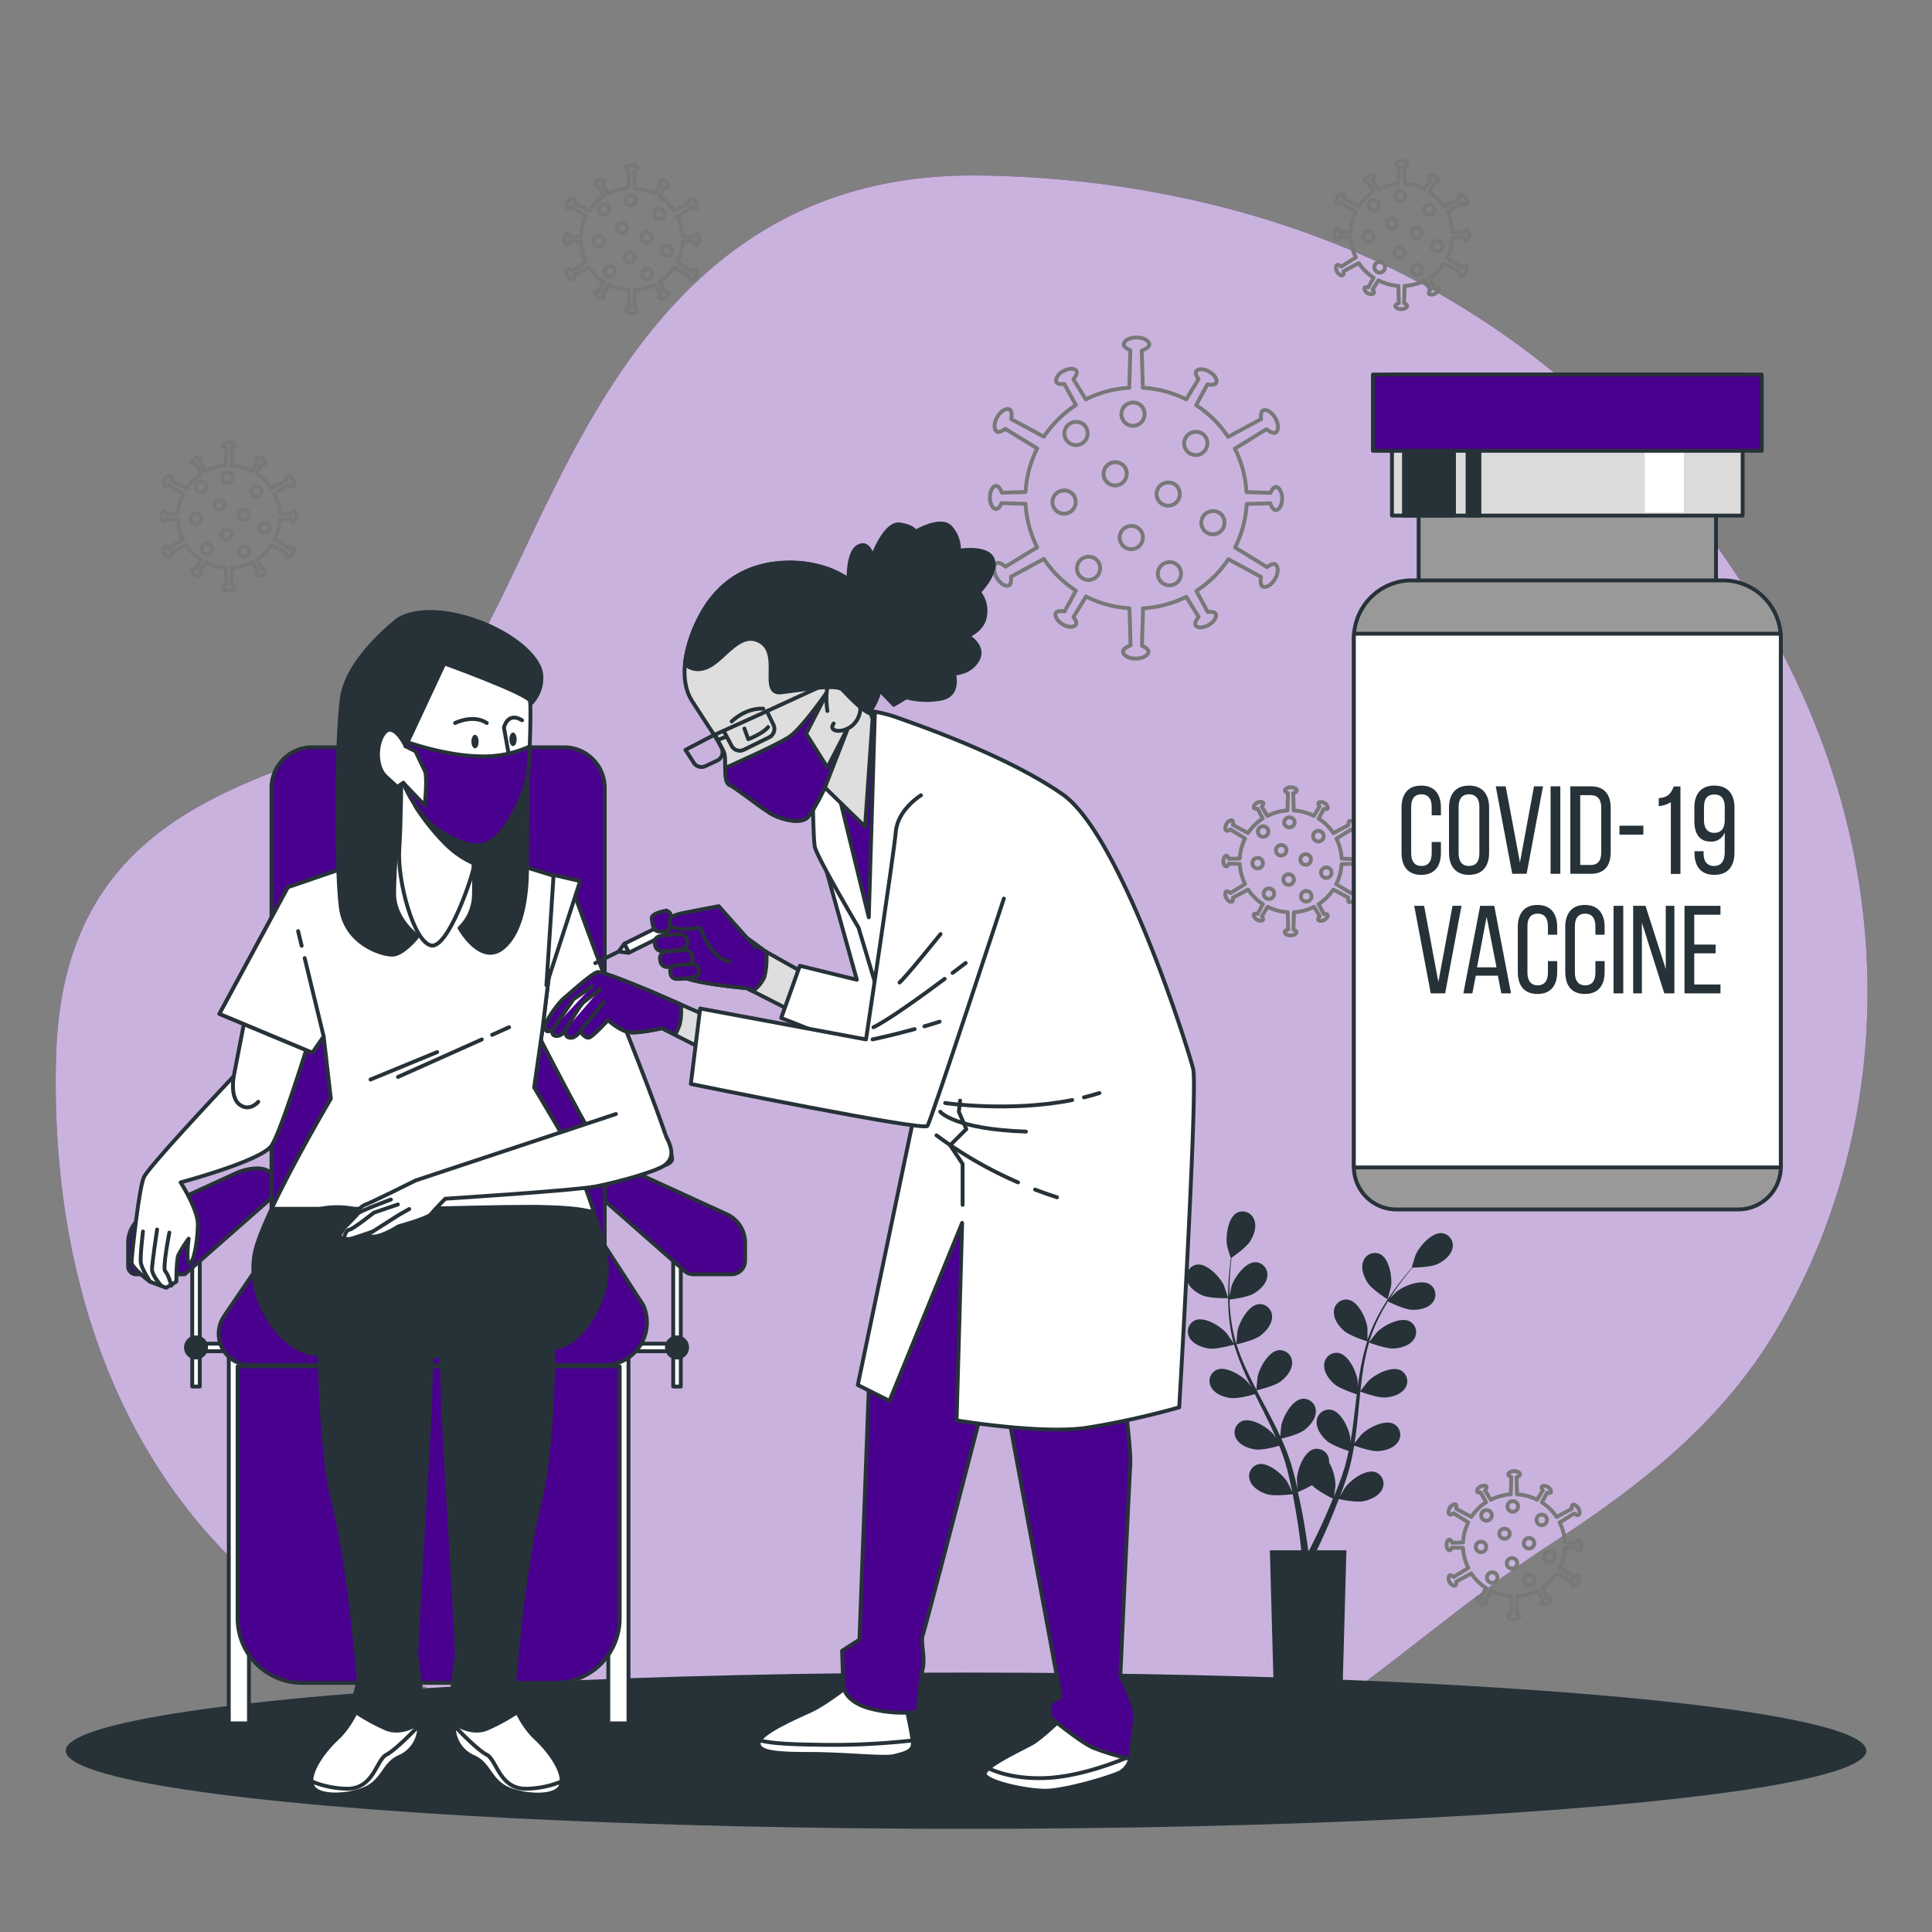 <svg xmlns="http://www.w3.org/2000/svg" viewBox="0 0 500 500"><rect x="0" y="0" width="500" height="500" fill="#808080" stroke="none"/><g id="freepik--background-simple--inject-5"><path d="M417.46,110.17a217.72,217.72,0,0,0-59.33-41.64c-32.72-15.3-68.75-22.67-104.79-23.11C148,44.14,140,167.86,107.63,185.07s-91.07,19.22-93.1,88c-1.27,43.28,8.83,87.78,37.24,121.51,26,30.88,64.25,46.53,101.91,58.1,42.3,13,87.15,25.72,131.64,17,45.65-9,77.72-45.14,115.22-69.57,23.6-15.38,44.79-31.58,59.37-56.26,1.74-2.95,3.37-6,4.92-9,19.52-38.35,23.34-82.59,12.58-124.09C467.76,173.5,446,138,417.46,110.17Z" style="fill:#4a008f"/><path d="M417.46,110.17a217.72,217.72,0,0,0-59.33-41.64c-32.72-15.3-68.75-22.67-104.79-23.11C148,44.14,140,167.86,107.63,185.07s-91.07,19.22-93.1,88c-1.27,43.28,8.83,87.78,37.24,121.51,26,30.88,64.25,46.53,101.91,58.1,42.3,13,87.15,25.72,131.64,17,45.65-9,77.72-45.14,115.22-69.57,23.6-15.38,44.79-31.58,59.37-56.26,1.74-2.95,3.37-6,4.92-9,19.52-38.35,23.34-82.59,12.58-124.09C467.76,173.5,446,138,417.46,110.17Z" style="fill:#fff;opacity:.7"/></g><g id="freepik--Floor--inject-5"><ellipse cx="250" cy="453.08" rx="233" ry="20.22" style="fill:#263238"/></g><g id="freepik--Plant--inject-5"><path d="M311.17,335.23c1.94.85,6.68.74,6.68.74s-1-3.1-1.1-3.29c-1-2.17-4.33-5.77-7-5.4a3.19,3.19,0,0,0-2.56,4C307.62,333.13,309.52,334.51,311.17,335.23Z" style="fill:#263238"/><path d="M312.81,349c2,.29,6.24-.94,6.58-1A55.44,55.44,0,0,0,322,355c.58,1.35,1.21,2.69,1.86,4l-.79-1.13c-1.58-1.82-5.7-4.42-8.19-3.36a3.19,3.19,0,0,0-1.41,4.54c.92,1.67,3.11,2.49,4.9,2.75s5.43-.71,6.39-1l.75,1.53c1.23,2.44,2.46,4.87,3.6,7.29.4.85.76,1.7,1.13,2.55-.35-.5-.64-.92-.69-1-1.58-1.82-5.7-4.41-8.18-3.36a3.2,3.2,0,0,0-1.42,4.54c.92,1.67,3.12,2.5,4.9,2.76s5.08-.62,6.22-.94c.35.89.7,1.77,1,2.65.19.6.41,1.16.57,1.78s.34,1.2.5,1.79c.28,1.16.57,2.35.81,3.48.18.78.33,1.54.48,2.29-.39-.85-1.18-2.5-1.27-2.63-1.28-2-5-5.23-7.57-4.57a3.19,3.19,0,0,0-2.09,4.27c.65,1.79,2.7,2.94,4.42,3.47,1.9.58,6.1.05,6.62,0,.25,1.25.48,2.48.68,3.63.71,4,1.15,7.38,1.42,9.74.05.41.09.79.13,1.14h-8.13l1,36.22h17.81l1-36.22H340.8l.17-.35c1-2.16,2.48-5.27,4-9.08.5-1.2,1-2.49,1.51-3.82.51.1,4.66,1,6.6.51,1.76-.4,3.88-1.39,4.67-3.13A3.19,3.19,0,0,0,356,381c-2.56-.86-6.47,2-7.9,4-.09.12-.86,1.46-1.34,2.32.2-.55.41-1.08.61-1.64.41-1.11.78-2.24,1.19-3.44l.54-1.79c.19-.59.31-1.24.48-1.87.34-1.46.63-3,.88-4.47,1,.35,4.45,1.56,6.26,1.44s4.05-.79,5.09-2.39a3.2,3.2,0,0,0-1.07-4.63c-2.4-1.24-6.71,1-8.41,2.74-.11.11-1.2,1.47-1.78,2.23.14-.92.29-1.83.4-2.75.33-2.68.59-5.4.85-8.11.08-.83.17-1.66.26-2.49.34.13,4.45,1.66,6.48,1.52,1.79-.13,4-.79,5.08-2.38a3.19,3.19,0,0,0-1.07-4.63c-2.4-1.24-6.7,1-8.41,2.74-.13.13-1.69,2.08-2.07,2.6.2-1.82.41-3.64.69-5.42a57,57,0,0,1,1.55-7.13c.16.06,4.44,1.68,6.51,1.53,1.8-.12,4.05-.78,5.09-2.38a3.19,3.19,0,0,0-1.07-4.63c-2.4-1.24-6.7,1-8.41,2.74-.13.13-1.82,2.24-2.09,2.64,0-.13.06-.28.1-.41a42.07,42.07,0,0,1,2.83-6.75c.61-1.2,1.27-2.31,1.93-3.38.76.38,4.29,2.09,6.16,2.16s4.12-.33,5.32-1.8a3.2,3.2,0,0,0-.55-4.73c-2.25-1.49-6.78.31-8.66,1.81-.11.08-1.06,1-1.74,1.72.31-.47.61-1,.91-1.43,1.13-1.7,2.27-3.18,3.29-4.49.59-.74,1.13-1.4,1.65-2,.95,0,4.77-.13,6.44-.92s3.49-2.19,3.88-4.06a3.19,3.19,0,0,0-2.67-3.93c-2.68-.29-5.87,3.39-6.85,5.59-.09.19-1.07,3.32-1,3.32h.06c-.51.58-1.05,1.2-1.62,1.9-1.05,1.29-2.23,2.75-3.4,4.44a57.12,57.12,0,0,0-3.52,5.6,42.26,42.26,0,0,0-3,6.77s0,.06,0,.09c0-.79,0-3,0-3.17-.31-2.39-2.32-6.83-5-7.32a3.19,3.19,0,0,0-3.69,3c-.15,1.9,1.22,3.8,2.57,5,1.51,1.36,5.72,2.67,6.05,2.77a56.84,56.84,0,0,0-1.78,7.33c-.25,1.45-.47,2.91-.67,4.38,0-.68,0-1.3,0-1.38-.31-2.39-2.31-6.83-5-7.32a3.2,3.2,0,0,0-3.68,3c-.16,1.9,1.22,3.81,2.56,5s4.92,2.4,5.87,2.7l-.21,1.7c-.32,2.71-.64,5.41-1,8.05-.14.94-.31,1.85-.47,2.76,0-.6,0-1.12,0-1.19-.31-2.39-2.32-6.83-5-7.32a3.19,3.19,0,0,0-3.69,3c-.15,1.9,1.22,3.8,2.57,5s4.57,2.29,5.7,2.66c-.2.93-.39,1.86-.63,2.75-.17.61-.29,1.2-.5,1.8s-.39,1.19-.57,1.78c-.41,1.11-.82,2.26-1.24,3.34-.29.75-.58,1.46-.87,2.18.15-.92.39-2.74.4-2.9a12.5,12.5,0,0,0-1.67-6,3.39,3.39,0,0,0,0-.71,3.2,3.2,0,0,0-3.91-2.71c-2.61.7-4.26,5.27-4.39,7.68,0,.14.09,1.69.16,2.67-.13-.57-.25-1.12-.39-1.7-.27-1.16-.58-2.3-.91-3.53-.17-.59-.35-1.18-.54-1.79s-.42-1.21-.63-1.82c-.51-1.41-1.1-2.82-1.73-4.22,1-.24,4.58-1.15,6-2.25s2.94-2.89,2.93-4.8a3.2,3.2,0,0,0-3.45-3.27c-2.69.29-5,4.57-5.5,6.93,0,.15-.19,1.88-.26,2.83-.39-.84-.76-1.68-1.18-2.51-1.2-2.42-2.49-4.83-3.77-7.23-.39-.74-.77-1.48-1.15-2.22.36-.08,4.63-1.07,6.24-2.31,1.43-1.09,2.94-2.89,2.93-4.79a3.2,3.2,0,0,0-3.45-3.27c-2.69.29-5,4.56-5.5,6.93,0,.17-.27,2.67-.29,3.3-.85-1.62-1.67-3.25-2.42-4.89A55.51,55.51,0,0,1,320,347.9c.17,0,4.63-1,6.28-2.31,1.43-1.1,2.94-2.89,2.93-4.8a3.2,3.2,0,0,0-3.45-3.27c-2.69.29-5,4.57-5.5,6.93,0,.19-.28,2.87-.29,3.36,0-.14-.1-.27-.14-.41a41.54,41.54,0,0,1-1.37-7.18c-.15-1.34-.22-2.63-.26-3.89.85-.1,4.74-.62,6.34-1.59s3.25-2.55,3.44-4.45a3.2,3.2,0,0,0-3.07-3.63c-2.7,0-5.48,4-6.23,6.28,0,.13-.31,1.44-.49,2.4,0-.57,0-1.15,0-1.69,0-2,.14-3.92.26-5.57.08-.94.17-1.79.27-2.58.78-.54,3.9-2.74,4.86-4.32s1.71-3.76,1-5.53a3.21,3.21,0,0,0-4.4-1.81c-2.4,1.24-3,6.07-2.63,8.45,0,.21.94,3.36,1,3.33l0,0c-.1.76-.21,1.58-.3,2.47-.17,1.66-.34,3.53-.38,5.58a55.53,55.53,0,0,0,.15,6.62,41.56,41.56,0,0,0,1.23,7.3l0,.09c-.43-.67-1.68-2.49-1.79-2.62-1.58-1.83-5.7-4.42-8.18-3.37a3.2,3.2,0,0,0-1.42,4.54C308.83,347.87,311,348.7,312.81,349Zm26.77,35.38c1.38,1.5,4.93,3.25,5.38,3.47-.48,1.19-1,2.34-1.43,3.41-1.62,3.74-3.11,6.78-4.19,8.9-.21.43-.41.8-.59,1.15h-.18c-.05-.41-.11-.86-.18-1.37-.33-2.38-.84-5.77-1.64-9.8-.25-1.27-.55-2.63-.86-4A34.34,34.34,0,0,0,339.58,384.34Z" style="fill:#263238"/><path d="M359.11,336.27s.86-3.15.89-3.35c.33-2.39-.43-7.2-2.86-8.37a3.2,3.2,0,0,0-4.35,1.92c-.65,1.79.18,4,1.15,5.5C355.09,333.75,359.11,336.27,359.11,336.27Z" style="fill:#263238"/></g><g id="freepik--Virus--inject-5"><path d="M328.72,130.25c.24.68.81,1.77,1.42,1.77.92,0,1.67-1.34,1.67-3s-.75-3-1.67-3c-.55,0-1.1,1-1.35,1.53l-6.21-.18a28.43,28.43,0,0,0-3-11.26l8.19-5.05c.6.53,1.75,1.25,2.32.91.88-.51.86-2.19-.05-3.77s-2.36-2.44-3.24-1.93c-.52.3-.52,1.51-.44,2.2l-8.52,4.59a28.88,28.88,0,0,0-8.28-8.2l2.91-5.39c.71.14,1.94.19,2.24-.34.46-.8-.32-2.12-1.75-2.94s-3-.85-3.43,0c-.28.47.27,1.43.65,1.93L307,103.36a28.55,28.55,0,0,0-11.24-3l-.28-9.62c.76-.26,1.95-.89,1.95-1.56,0-1-1.47-1.84-3.29-1.84s-3.3.82-3.3,1.84c0,.6,1.05,1.21,1.69,1.48l-.28,9.7a28.55,28.55,0,0,0-11.24,3l-3.22-5.22c.48-.54,1.13-1.58.83-2.11-.46-.8-2-.78-3.43,0s-2.22,2.14-1.75,2.94c.27.48,1.37.48,2,.4l3,5.45a29,29,0,0,0-8.28,8.2l-8.45-4.55c.15-.78.2-2.13-.38-2.47-.88-.51-2.33.36-3.24,1.93s-.93,3.27-.05,3.78c.52.3,1.57-.31,2.12-.73l8.26,5.09a28.48,28.48,0,0,0-3,11.26l-6.14.18c-.24-.68-.81-1.77-1.42-1.77-.92,0-1.67,1.34-1.67,3s.75,3,1.67,3c.55,0,1.1-1,1.35-1.53l6.21.18a28.48,28.48,0,0,0,3,11.26l-8.19,5c-.6-.52-1.74-1.24-2.32-.9-.88.5-.86,2.19.05,3.77s2.36,2.44,3.24,1.93c.52-.3.52-1.51.44-2.2l8.52-4.6a28.91,28.91,0,0,0,8.28,8.21l-2.91,5.38c-.71-.14-1.94-.18-2.24.34-.46.81.32,2.13,1.75,3s3,.85,3.43,0c.28-.48-.27-1.43-.65-1.93l3.25-5.28a28.55,28.55,0,0,0,11.24,3.05l.28,9.62c-.76.26-1.95.89-1.95,1.56,0,1,1.48,1.84,3.29,1.84s3.3-.82,3.3-1.84c0-.6-1.05-1.21-1.69-1.48l.28-9.7A28.55,28.55,0,0,0,307,154.45l3.22,5.22c-.48.54-1.13,1.58-.83,2.11.46.8,2,.78,3.43-.05s2.22-2.14,1.75-2.95c-.27-.47-1.37-.47-2-.39l-2.95-5.46a28.63,28.63,0,0,0,8.28-8.2l8.45,4.56c-.15.78-.2,2.13.38,2.47.88.51,2.33-.36,3.24-1.93s.93-3.27.05-3.78c-.52-.3-1.57.31-2.12.72l-8.26-5.08a28.48,28.48,0,0,0,3-11.27Z" style="fill:none;stroke:#787878;stroke-linecap:round;stroke-linejoin:round"/><path d="M296.21,107a3,3,0,1,1-3-2.81A2.89,2.89,0,0,1,296.21,107Z" style="fill:none;stroke:#787878;stroke-linecap:round;stroke-linejoin:round"/><path d="M278.37,129.75a3,3,0,1,1-2.95-2.81A2.88,2.88,0,0,1,278.37,129.75Z" style="fill:none;stroke:#787878;stroke-linecap:round;stroke-linejoin:round"/><path d="M291.59,122.44a3,3,0,1,1-3-2.81A2.89,2.89,0,0,1,291.59,122.44Z" style="fill:none;stroke:#787878;stroke-linecap:round;stroke-linejoin:round"/><path d="M284.7,146.9a3,3,0,1,1-3-2.81A2.89,2.89,0,0,1,284.7,146.9Z" style="fill:none;stroke:#787878;stroke-linecap:round;stroke-linejoin:round"/><path d="M316.89,135.09a3,3,0,1,1-2.95-2.81A2.88,2.88,0,0,1,316.89,135.09Z" style="fill:none;stroke:#787878;stroke-linecap:round;stroke-linejoin:round"/><path d="M295.76,138.93a3,3,0,1,1-2.95-2.81A2.88,2.88,0,0,1,295.76,138.93Z" style="fill:none;stroke:#787878;stroke-linecap:round;stroke-linejoin:round"/><path d="M305.32,127.69a3,3,0,1,1-2.95-2.82A2.88,2.88,0,0,1,305.32,127.69Z" style="fill:none;stroke:#787878;stroke-linecap:round;stroke-linejoin:round"/><path d="M312.46,114.59a3,3,0,1,1-2.95-2.82A2.88,2.88,0,0,1,312.46,114.59Z" style="fill:none;stroke:#787878;stroke-linecap:round;stroke-linejoin:round"/><path d="M305.64,148.31a3,3,0,1,1-2.95-2.82A2.88,2.88,0,0,1,305.64,148.31Z" style="fill:none;stroke:#787878;stroke-linecap:round;stroke-linejoin:round"/><path d="M281.46,112a3,3,0,1,1-2.95-2.81A2.88,2.88,0,0,1,281.46,112Z" style="fill:none;stroke:#787878;stroke-linecap:round;stroke-linejoin:round"/><path d="M350.06,223.55c.11.32.37.82.65.82.43,0,.78-.62.78-1.38s-.35-1.39-.78-1.39c-.25,0-.5.44-.62.71l-2.86-.08a13.19,13.19,0,0,0-1.37-5.2l3.78-2.32c.28.24.8.57,1.07.42s.4-1,0-1.74-1.09-1.13-1.5-.89c-.24.13-.24.69-.2,1l-3.93,2.12a13.1,13.1,0,0,0-3.82-3.78l1.34-2.49c.33.07.9.09,1-.16s-.15-1-.81-1.36-1.37-.39-1.59,0c-.12.22.13.66.31.89l-1.5,2.44a13.18,13.18,0,0,0-5.19-1.41l-.13-4.44c.35-.12.9-.41.9-.71,0-.47-.68-.85-1.52-.85s-1.51.38-1.51.85c0,.27.48.55.77.68l-.13,4.47a13.13,13.13,0,0,0-5.18,1.41l-1.48-2.41c.22-.25.52-.73.38-1s-.92-.36-1.59,0-1,1-.8,1.36c.12.22.63.22.92.18l1.35,2.52a13.32,13.32,0,0,0-3.81,3.78l-3.9-2.1c.07-.36.09-1-.17-1.14-.41-.23-1.08.16-1.5.89s-.43,1.51,0,1.74c.24.14.72-.14,1-.33l3.8,2.35a13.09,13.09,0,0,0-1.36,5.19l-2.83.08c-.11-.32-.38-.82-.66-.82s-.77.62-.77,1.39.35,1.38.77,1.38c.26,0,.51-.44.62-.71l2.87.08a13.35,13.35,0,0,0,1.36,5.2l-3.77,2.32c-.28-.24-.81-.57-1.07-.42-.41.24-.4,1,0,1.75s1.09,1.12,1.5.89c.24-.14.24-.7.2-1l3.93-2.12a13.19,13.19,0,0,0,3.81,3.78l-1.34,2.49c-.32-.06-.89-.09-1,.16s.15,1,.81,1.36,1.37.39,1.58,0c.13-.22-.13-.66-.3-.89l1.5-2.44a13.13,13.13,0,0,0,5.18,1.41l.13,4.44c-.35.12-.9.41-.9.71,0,.47.68.86,1.52.86s1.52-.39,1.52-.86c0-.27-.48-.55-.78-.68l.13-4.47a13.18,13.18,0,0,0,5.19-1.41l1.48,2.41c-.22.25-.52.73-.38,1s.92.36,1.58,0,1-1,.81-1.36c-.13-.22-.63-.22-.92-.18L341.24,234a13.1,13.1,0,0,0,3.82-3.78l3.9,2.1c-.07.36-.1,1,.17,1.14s1.08-.16,1.5-.89.43-1.51,0-1.74c-.24-.14-.73.14-1,.33l-3.81-2.34a13.19,13.19,0,0,0,1.37-5.2Z" style="fill:none;stroke:#787878;stroke-linecap:round;stroke-linejoin:round"/><ellipse cx="333.7" cy="212.83" rx="1.36" ry="1.3" style="fill:none;stroke:#787878;stroke-linecap:round;stroke-linejoin:round"/><path d="M326.84,223.32a1.37,1.37,0,1,1-1.37-1.3A1.33,1.33,0,0,1,326.84,223.32Z" style="fill:none;stroke:#787878;stroke-linecap:round;stroke-linejoin:round"/><path d="M332.93,220a1.36,1.36,0,1,1-1.36-1.3A1.33,1.33,0,0,1,332.93,220Z" style="fill:none;stroke:#787878;stroke-linecap:round;stroke-linejoin:round"/><path d="M329.75,231.23a1.36,1.36,0,1,1-1.36-1.3A1.33,1.33,0,0,1,329.75,231.23Z" style="fill:none;stroke:#787878;stroke-linecap:round;stroke-linejoin:round"/><path d="M344.6,225.78a1.36,1.36,0,1,1-1.36-1.29A1.33,1.33,0,0,1,344.6,225.78Z" style="fill:none;stroke:#787878;stroke-linecap:round;stroke-linejoin:round"/><path d="M334.86,227.56a1.37,1.37,0,1,1-1.36-1.3A1.33,1.33,0,0,1,334.86,227.56Z" style="fill:none;stroke:#787878;stroke-linecap:round;stroke-linejoin:round"/><path d="M339.27,222.37a1.37,1.37,0,1,1-1.36-1.3A1.33,1.33,0,0,1,339.27,222.37Z" style="fill:none;stroke:#787878;stroke-linecap:round;stroke-linejoin:round"/><path d="M342.56,216.33a1.37,1.37,0,1,1-1.36-1.3A1.33,1.33,0,0,1,342.56,216.33Z" style="fill:none;stroke:#787878;stroke-linecap:round;stroke-linejoin:round"/><path d="M339.42,231.88a1.37,1.37,0,1,1-1.37-1.3A1.33,1.33,0,0,1,339.42,231.88Z" style="fill:none;stroke:#787878;stroke-linecap:round;stroke-linejoin:round"/><path d="M328.26,215.15a1.36,1.36,0,1,1-1.36-1.3A1.34,1.34,0,0,1,328.26,215.15Z" style="fill:none;stroke:#787878;stroke-linecap:round;stroke-linejoin:round"/><path d="M75.22,134.32c.11.32.37.82.65.82s.78-.62.78-1.38-.35-1.38-.78-1.38c-.25,0-.5.44-.62.7L72.39,133A13.09,13.09,0,0,0,71,127.81l3.78-2.33c.28.24.8.57,1.07.42s.4-1,0-1.74-1.09-1.13-1.5-.89c-.24.13-.24.69-.2,1l-3.93,2.12a13.23,13.23,0,0,0-3.82-3.78l1.34-2.49c.33.07.9.09,1-.16s-.15-1-.81-1.36-1.37-.39-1.58,0c-.13.22.12.66.3.89l-1.5,2.44A13.35,13.35,0,0,0,60,120.51l-.13-4.43c.35-.12.9-.42.9-.72,0-.47-.68-.85-1.52-.85s-1.51.38-1.51.85c0,.27.48.55.77.68l-.13,4.47a13.3,13.3,0,0,0-5.18,1.41l-1.48-2.41c.22-.25.52-.73.38-1s-.92-.36-1.58,0-1,1-.81,1.36c.12.22.63.22.92.18L52,122.62a13.32,13.32,0,0,0-3.81,3.78l-3.9-2.1c.07-.36.09-1-.17-1.14-.41-.23-1.08.16-1.5.89s-.43,1.51,0,1.74c.24.14.72-.14,1-.33l3.8,2.35A13.25,13.25,0,0,0,46,133l-2.83.08c-.11-.31-.38-.81-.66-.81s-.77.61-.77,1.38.35,1.38.77,1.38c.26,0,.51-.44.62-.71l2.87.08a13.35,13.35,0,0,0,1.36,5.2l-3.77,2.32c-.28-.24-.81-.57-1.07-.41-.41.23-.4,1,0,1.74s1.09,1.12,1.5.89c.24-.14.24-.7.2-1L48.17,141A13.1,13.1,0,0,0,52,144.78l-1.35,2.49c-.32-.06-.89-.08-1,.16s.15,1,.81,1.36,1.37.39,1.58,0c.13-.22-.13-.66-.3-.89l1.5-2.44a13,13,0,0,0,5.18,1.41l.13,4.44c-.35.12-.9.41-.9.72,0,.47.68.85,1.52.85s1.52-.38,1.52-.85c0-.28-.48-.56-.78-.69l.13-4.47a13,13,0,0,0,5.19-1.41l1.48,2.41c-.22.25-.52.73-.38,1s.92.36,1.58,0,1-1,.81-1.36c-.13-.22-.63-.22-.92-.18l-1.36-2.52A13.1,13.1,0,0,0,70.22,141l3.9,2.1c-.07.36-.1,1,.17,1.14s1.08-.16,1.5-.89.43-1.5,0-1.74c-.24-.14-.73.14-1,.33L71,139.6a13.19,13.19,0,0,0,1.37-5.2Z" style="fill:none;stroke:#787878;stroke-linecap:round;stroke-linejoin:round"/><path d="M60.22,123.6a1.36,1.36,0,1,1-1.36-1.3A1.33,1.33,0,0,1,60.22,123.6Z" style="fill:none;stroke:#787878;stroke-linecap:round;stroke-linejoin:round"/><path d="M52,134.09a1.37,1.37,0,1,1-1.37-1.3A1.33,1.33,0,0,1,52,134.09Z" style="fill:none;stroke:#787878;stroke-linecap:round;stroke-linejoin:round"/><ellipse cx="56.73" cy="130.72" rx="1.36" ry="1.3" style="fill:none;stroke:#787878;stroke-linecap:round;stroke-linejoin:round"/><path d="M54.91,142a1.36,1.36,0,1,1-1.36-1.3A1.33,1.33,0,0,1,54.91,142Z" style="fill:none;stroke:#787878;stroke-linecap:round;stroke-linejoin:round"/><path d="M69.76,136.55a1.36,1.36,0,1,1-1.36-1.29A1.33,1.33,0,0,1,69.76,136.55Z" style="fill:none;stroke:#787878;stroke-linecap:round;stroke-linejoin:round"/><path d="M60,138.33a1.37,1.37,0,1,1-1.36-1.3A1.33,1.33,0,0,1,60,138.33Z" style="fill:none;stroke:#787878;stroke-linecap:round;stroke-linejoin:round"/><path d="M64.43,133.14a1.37,1.37,0,1,1-1.36-1.3A1.33,1.33,0,0,1,64.43,133.14Z" style="fill:none;stroke:#787878;stroke-linecap:round;stroke-linejoin:round"/><path d="M67.72,127.1a1.37,1.37,0,1,1-1.36-1.3A1.33,1.33,0,0,1,67.72,127.1Z" style="fill:none;stroke:#787878;stroke-linecap:round;stroke-linejoin:round"/><path d="M64.58,142.65a1.37,1.37,0,1,1-1.37-1.3A1.33,1.33,0,0,1,64.58,142.65Z" style="fill:none;stroke:#787878;stroke-linecap:round;stroke-linejoin:round"/><path d="M53.42,125.92a1.36,1.36,0,1,1-1.36-1.3A1.33,1.33,0,0,1,53.42,125.92Z" style="fill:none;stroke:#787878;stroke-linecap:round;stroke-linejoin:round"/><path d="M378.72,61.42c.11.31.38.81.66.81s.77-.61.77-1.38-.35-1.38-.77-1.38c-.26,0-.51.44-.62.71l-2.87-.08a13.18,13.18,0,0,0-1.36-5.2l3.77-2.33c.28.25.81.58,1.07.42s.4-1,0-1.74-1.09-1.12-1.49-.89c-.24.14-.24.7-.21,1l-3.93,2.12a13.35,13.35,0,0,0-3.81-3.79l1.34-2.48c.32.06.89.08,1-.16s-.15-1-.81-1.36-1.37-.39-1.58,0,.13.66.3.89L368.69,49a12.92,12.92,0,0,0-5.18-1.41l-.13-4.44c.35-.12.9-.41.9-.72,0-.47-.68-.85-1.52-.85s-1.52.38-1.52.85c0,.28.48.56.78.68l-.13,4.48A13,13,0,0,0,356.7,49l-1.48-2.41c.22-.25.52-.73.38-1s-.92-.36-1.58,0-1,1-.81,1.36c.13.21.63.21.92.18l1.36,2.51a13.26,13.26,0,0,0-3.82,3.79l-3.9-2.1c.07-.37.1-1-.17-1.14s-1.08.16-1.5.89-.42,1.5,0,1.74c.24.14.73-.14,1-.33l3.81,2.34a13.19,13.19,0,0,0-1.37,5.2l-2.83.08c-.11-.32-.37-.82-.65-.82s-.77.62-.77,1.38.34,1.38.77,1.38c.25,0,.5-.44.62-.7l2.86.08a13.09,13.09,0,0,0,1.37,5.19L347.09,69c-.27-.24-.8-.57-1.07-.42s-.4,1,0,1.74,1.09,1.13,1.5.89c.24-.14.24-.69.2-1l3.93-2.12a13.23,13.23,0,0,0,3.82,3.78l-1.34,2.49c-.33-.07-.9-.09-1,.15s.15,1,.81,1.36,1.37.39,1.59,0-.13-.66-.31-.89l1.5-2.44A13.35,13.35,0,0,0,361.89,74l.13,4.43c-.35.12-.9.42-.9.72,0,.47.68.85,1.52.85s1.52-.38,1.52-.85c0-.27-.49-.55-.78-.68l.13-4.47a13.25,13.25,0,0,0,5.18-1.41L370.17,75c-.22.25-.52.73-.38,1s.93.36,1.59,0,1-1,.8-1.36c-.12-.22-.63-.22-.92-.18l-1.35-2.52a13.48,13.48,0,0,0,3.82-3.78l3.89,2.1c-.07.36-.09,1,.17,1.14s1.08-.17,1.5-.89.43-1.51,0-1.74c-.24-.14-.72.14-1,.33l-3.8-2.35a13.13,13.13,0,0,0,1.36-5.19Z" style="fill:none;stroke:#787878;stroke-linecap:round;stroke-linejoin:round"/><path d="M363.73,50.7a1.37,1.37,0,1,1-1.36-1.3A1.34,1.34,0,0,1,363.73,50.7Z" style="fill:none;stroke:#787878;stroke-linecap:round;stroke-linejoin:round"/><path d="M355.5,61.19a1.36,1.36,0,1,1-1.36-1.3A1.33,1.33,0,0,1,355.5,61.19Z" style="fill:none;stroke:#787878;stroke-linecap:round;stroke-linejoin:round"/><path d="M361.6,57.82a1.37,1.37,0,1,1-1.37-1.3A1.33,1.33,0,0,1,361.6,57.82Z" style="fill:none;stroke:#787878;stroke-linecap:round;stroke-linejoin:round"/><path d="M358.42,69.1a1.37,1.37,0,1,1-1.36-1.3A1.34,1.34,0,0,1,358.42,69.1Z" style="fill:none;stroke:#787878;stroke-linecap:round;stroke-linejoin:round"/><path d="M373.27,63.65a1.37,1.37,0,1,1-1.36-1.3A1.33,1.33,0,0,1,373.27,63.65Z" style="fill:none;stroke:#787878;stroke-linecap:round;stroke-linejoin:round"/><path d="M363.52,65.42a1.36,1.36,0,1,1-1.36-1.29A1.33,1.33,0,0,1,363.52,65.42Z" style="fill:none;stroke:#787878;stroke-linecap:round;stroke-linejoin:round"/><path d="M367.93,60.24a1.36,1.36,0,1,1-1.36-1.3A1.33,1.33,0,0,1,367.93,60.24Z" style="fill:none;stroke:#787878;stroke-linecap:round;stroke-linejoin:round"/><path d="M371.22,54.19a1.36,1.36,0,1,1-1.36-1.29A1.33,1.33,0,0,1,371.22,54.19Z" style="fill:none;stroke:#787878;stroke-linecap:round;stroke-linejoin:round"/><path d="M368.08,69.75a1.36,1.36,0,1,1-1.36-1.3A1.33,1.33,0,0,1,368.08,69.75Z" style="fill:none;stroke:#787878;stroke-linecap:round;stroke-linejoin:round"/><path d="M356.93,53a1.37,1.37,0,1,1-1.37-1.3A1.33,1.33,0,0,1,356.93,53Z" style="fill:none;stroke:#787878;stroke-linecap:round;stroke-linejoin:round"/><path d="M407.86,400.52c.11.32.38.82.66.82s.77-.62.77-1.38-.35-1.38-.77-1.38c-.26,0-.51.44-.62.7L405,399.2a13.25,13.25,0,0,0-1.36-5.19l3.77-2.33c.28.24.81.57,1.07.42.41-.24.4-1,0-1.74s-1.09-1.13-1.5-.89c-.24.14-.24.69-.2,1l-3.93,2.12a13.32,13.32,0,0,0-3.81-3.78l1.34-2.49c.32.07.89.09,1-.16s-.15-1-.81-1.35-1.37-.4-1.58,0c-.13.22.13.66.3.89l-1.5,2.44a13.3,13.3,0,0,0-5.18-1.41l-.13-4.43c.35-.12.9-.42.9-.72,0-.47-.68-.85-1.52-.85s-1.52.38-1.52.85c0,.27.48.55.78.68l-.13,4.47a13.35,13.35,0,0,0-5.19,1.41l-1.48-2.41c.22-.25.52-.73.38-1s-.92-.36-1.58,0-1,1-.81,1.36c.13.22.63.22.92.18l1.36,2.52a13.23,13.23,0,0,0-3.82,3.78l-3.9-2.1c.07-.36.1-1-.17-1.14s-1.08.16-1.5.89-.43,1.51,0,1.74c.24.14.73-.14,1-.33L380,394a13.09,13.09,0,0,0-1.37,5.19l-2.83.08c-.11-.31-.37-.81-.65-.81-.43,0-.78.61-.78,1.38s.35,1.38.78,1.38c.25,0,.5-.44.62-.71l2.86.08a13.19,13.19,0,0,0,1.37,5.2l-3.78,2.33c-.28-.25-.8-.58-1.07-.42s-.4,1,0,1.74,1.09,1.12,1.5.89c.24-.14.24-.7.2-1l3.93-2.12a13.26,13.26,0,0,0,3.82,3.79l-1.34,2.48c-.33-.06-.9-.08-1,.16s.15,1,.81,1.36,1.37.39,1.59,0c.12-.22-.13-.66-.31-.89l1.5-2.44a13,13,0,0,0,5.19,1.41l.13,4.44c-.35.12-.9.41-.9.72,0,.47.68.85,1.52.85s1.51-.38,1.51-.85c0-.28-.48-.56-.77-.69l.13-4.47a13,13,0,0,0,5.18-1.41l1.48,2.41c-.22.25-.52.73-.38,1s.92.36,1.58,0,1-1,.81-1.36-.63-.22-.92-.18L399.05,411a13.35,13.35,0,0,0,3.81-3.79l3.9,2.1c-.07.37-.09,1,.17,1.14s1.08-.16,1.5-.89.43-1.5,0-1.74c-.24-.14-.72.14-1,.33l-3.8-2.34a13.35,13.35,0,0,0,1.36-5.2Z" style="fill:none;stroke:#787878;stroke-linecap:round;stroke-linejoin:round"/><path d="M392.87,389.8a1.37,1.37,0,1,1-1.37-1.3A1.33,1.33,0,0,1,392.87,389.8Z" style="fill:none;stroke:#787878;stroke-linecap:round;stroke-linejoin:round"/><path d="M384.64,400.29a1.36,1.36,0,1,1-1.36-1.3A1.33,1.33,0,0,1,384.64,400.29Z" style="fill:none;stroke:#787878;stroke-linecap:round;stroke-linejoin:round"/><ellipse cx="389.37" cy="396.92" rx="1.36" ry="1.3" style="fill:none;stroke:#787878;stroke-linecap:round;stroke-linejoin:round"/><path d="M387.56,408.2a1.37,1.37,0,1,1-1.37-1.29A1.33,1.33,0,0,1,387.56,408.2Z" style="fill:none;stroke:#787878;stroke-linecap:round;stroke-linejoin:round"/><path d="M402.41,402.75a1.37,1.37,0,1,1-1.36-1.29A1.33,1.33,0,0,1,402.41,402.75Z" style="fill:none;stroke:#787878;stroke-linecap:round;stroke-linejoin:round"/><path d="M392.66,404.53a1.36,1.36,0,1,1-1.36-1.3A1.33,1.33,0,0,1,392.66,404.53Z" style="fill:none;stroke:#787878;stroke-linecap:round;stroke-linejoin:round"/><path d="M397.07,399.34a1.36,1.36,0,1,1-1.36-1.3A1.33,1.33,0,0,1,397.07,399.34Z" style="fill:none;stroke:#787878;stroke-linecap:round;stroke-linejoin:round"/><path d="M400.36,393.3A1.36,1.36,0,1,1,399,392,1.33,1.33,0,0,1,400.36,393.3Z" style="fill:none;stroke:#787878;stroke-linecap:round;stroke-linejoin:round"/><path d="M397.22,408.85a1.36,1.36,0,1,1-1.36-1.3A1.33,1.33,0,0,1,397.22,408.85Z" style="fill:none;stroke:#787878;stroke-linecap:round;stroke-linejoin:round"/><path d="M386.07,392.12a1.37,1.37,0,1,1-1.37-1.3A1.33,1.33,0,0,1,386.07,392.12Z" style="fill:none;stroke:#787878;stroke-linecap:round;stroke-linejoin:round"/><path d="M179.5,62.54c.11.32.37.82.65.82.43,0,.78-.62.78-1.38s-.35-1.38-.78-1.38c-.25,0-.5.44-.62.7l-2.86-.08A13.09,13.09,0,0,0,175.3,56l3.78-2.33c.28.24.8.57,1.07.42s.4-1,0-1.74-1.09-1.13-1.5-.89c-.24.13-.24.69-.2,1l-3.93,2.12a13.23,13.23,0,0,0-3.82-3.78L172,48.35c.33.07.9.09,1-.16s-.15-1-.81-1.36-1.37-.39-1.58,0c-.13.22.12.66.3.89l-1.5,2.44a13.35,13.35,0,0,0-5.19-1.41l-.13-4.43c.35-.12.9-.42.9-.72,0-.47-.68-.85-1.52-.85s-1.51.38-1.51.85c0,.27.48.55.77.68l-.13,4.47a13.3,13.3,0,0,0-5.18,1.41L156,47.73c.22-.25.52-.73.38-1s-.92-.36-1.58,0-1,1-.81,1.36.63.22.92.18l1.36,2.52a13.23,13.23,0,0,0-3.82,3.78l-3.9-2.1c.07-.36.09-1-.17-1.14-.41-.23-1.08.16-1.5.89s-.43,1.51,0,1.74c.24.14.72-.14,1-.33l3.8,2.35a13.25,13.25,0,0,0-1.36,5.19l-2.83.08c-.11-.31-.38-.82-.65-.82-.43,0-.78.62-.78,1.39s.35,1.38.78,1.38c.25,0,.5-.44.61-.71l2.87.08a13.35,13.35,0,0,0,1.36,5.2l-3.77,2.32c-.28-.24-.81-.57-1.07-.41-.41.23-.4,1,0,1.74s1.09,1.12,1.5.89c.24-.14.24-.7.2-1l3.93-2.12A13.1,13.1,0,0,0,156.27,73l-1.34,2.49c-.33-.06-.9-.08-1,.16s.15,1,.81,1.36,1.37.39,1.58,0c.13-.22-.13-.66-.3-.89l1.5-2.44a13,13,0,0,0,5.18,1.41l.13,4.44c-.34.12-.9.41-.9.72,0,.46.68.85,1.52.85s1.52-.39,1.52-.85c0-.28-.48-.56-.78-.69l.13-4.47a13,13,0,0,0,5.19-1.41L171,76.11c-.22.25-.52.73-.38,1s.92.36,1.58,0,1-1,.81-1.36-.63-.22-.92-.18L170.68,73a13.1,13.1,0,0,0,3.82-3.78l3.9,2.1c-.07.36-.09,1,.17,1.14.41.24,1.08-.16,1.5-.89s.43-1.5,0-1.74c-.24-.14-.72.14-1,.33l-3.81-2.34a13.19,13.19,0,0,0,1.37-5.2Z" style="fill:none;stroke:#787878;stroke-linecap:round;stroke-linejoin:round"/><path d="M164.5,51.82a1.36,1.36,0,1,1-1.36-1.3A1.33,1.33,0,0,1,164.5,51.82Z" style="fill:none;stroke:#787878;stroke-linecap:round;stroke-linejoin:round"/><path d="M156.28,62.31a1.37,1.37,0,1,1-1.37-1.3A1.33,1.33,0,0,1,156.28,62.31Z" style="fill:none;stroke:#787878;stroke-linecap:round;stroke-linejoin:round"/><ellipse cx="161.01" cy="58.94" rx="1.36" ry="1.3" style="fill:none;stroke:#787878;stroke-linecap:round;stroke-linejoin:round"/><path d="M159.19,70.22a1.36,1.36,0,1,1-1.36-1.3A1.33,1.33,0,0,1,159.19,70.22Z" style="fill:none;stroke:#787878;stroke-linecap:round;stroke-linejoin:round"/><path d="M174,64.77a1.36,1.36,0,1,1-1.36-1.29A1.33,1.33,0,0,1,174,64.77Z" style="fill:none;stroke:#787878;stroke-linecap:round;stroke-linejoin:round"/><path d="M164.3,66.55a1.36,1.36,0,1,1-1.36-1.3A1.33,1.33,0,0,1,164.3,66.55Z" style="fill:none;stroke:#787878;stroke-linecap:round;stroke-linejoin:round"/><path d="M168.71,61.36a1.36,1.36,0,1,1-1.36-1.3A1.34,1.34,0,0,1,168.71,61.36Z" style="fill:none;stroke:#787878;stroke-linecap:round;stroke-linejoin:round"/><path d="M172,55.32a1.36,1.36,0,1,1-1.36-1.3A1.33,1.33,0,0,1,172,55.32Z" style="fill:none;stroke:#787878;stroke-linecap:round;stroke-linejoin:round"/><path d="M168.86,70.87a1.37,1.37,0,1,1-1.37-1.3A1.33,1.33,0,0,1,168.86,70.87Z" style="fill:none;stroke:#787878;stroke-linecap:round;stroke-linejoin:round"/><path d="M157.7,54.14a1.36,1.36,0,1,1-1.36-1.3A1.33,1.33,0,0,1,157.7,54.14Z" style="fill:none;stroke:#787878;stroke-linecap:round;stroke-linejoin:round"/></g><g id="freepik--Vaccine--inject-5"><rect width="76.95" height="56.23" x="367.15" y="96.93" style="fill:#999;stroke:#263238;stroke-linecap:round;stroke-linejoin:round"/><path d="M365.38,150.2h80.49a15,15,0,0,1,15,15V302a11,11,0,0,1-11,11H361.38a11,11,0,0,1-11-11V165.2A15,15,0,0,1,365.38,150.2Z" style="fill:#999;stroke:#263238;stroke-linecap:round;stroke-linejoin:round"/><rect width="90.76" height="36.5" x="360.24" y="96.93" style="fill:#dbdbdb;stroke:#263238;stroke-linecap:round;stroke-linejoin:round"/><rect width="12.94" height="36.5" x="363.35" y="96.93" style="fill:#263238;stroke:#263238;stroke-linecap:round;stroke-linejoin:round"/><rect width="3.06" height="36.5" x="379.81" y="96.93" style="fill:#263238;stroke:#263238;stroke-linecap:round;stroke-linejoin:round"/><rect width="10.11" height="34.88" x="425.67" y="97.74" style="fill:#fff"/><rect width="100.62" height="19.73" x="355.31" y="96.93" style="fill:#4a008f;stroke:#263238;stroke-linecap:round;stroke-linejoin:round"/><path d="M460.82,164H350.43c0,.33-.05.65-.05,1V302.12H460.87V165C460.87,164.66,460.84,164.34,460.82,164Z" style="fill:#fff;stroke:#263238;stroke-linecap:round;stroke-linejoin:round"/><path d="M372.91,209v2h-2.39v-2.16c0-2-.81-3.27-2.65-3.27s-2.66,1.23-2.66,3.27v12c0,2,.84,3.27,2.66,3.27s2.65-1.23,2.65-3.27v-2.94h2.39v2.82c0,3.42-1.61,5.69-5.11,5.69s-5.08-2.27-5.08-5.69V209c0-3.42,1.62-5.69,5.08-5.69S372.91,205.54,372.91,209Z" style="fill:#263238"/><path d="M375,209c0-3.46,1.71-5.69,5.17-5.69s5.21,2.23,5.21,5.69v11.72c0,3.42-1.71,5.69-5.21,5.69S375,224.1,375,220.68Zm2.49,11.84c0,2.08.87,3.27,2.68,3.27s2.69-1.19,2.69-3.27v-12c0-2-.84-3.27-2.69-3.27s-2.68,1.23-2.68,3.27Z" style="fill:#263238"/><path d="M389.67,203.5l3.69,19.7L397,203.5h2.33l-4.24,22.64h-3.72l-4.27-22.64Z" style="fill:#263238"/><path d="M403.81,203.5v22.64h-2.52V203.5Z" style="fill:#263238"/><path d="M411.71,203.5c3.52,0,5.14,2.13,5.14,5.63v11.42c0,3.46-1.62,5.59-5.14,5.59H406.4V203.5Zm0,20.35c1.82,0,2.69-1.14,2.69-3.21V209c0-2.07-.87-3.21-2.72-3.21h-2.72v18.06Z" style="fill:#263238"/><path d="M419.12,213.69h6.18V216h-6.18Z" style="fill:#263238"/><path d="M432.41,207.61a6.92,6.92,0,0,1-3.13,1v-2.07c2.45-.1,3.3-1.43,3.88-3h1.74v22.64h-2.49Z" style="fill:#263238"/><path d="M448.88,209v11.55c0,3.59-1.62,5.86-5.24,5.86-3.46,0-5.11-2.23-5.11-5.69v-.43h2.36v.59c0,2,.87,3.23,2.69,3.23s2.78-1.23,2.78-3.62v-5.08a3.63,3.63,0,0,1-3.66,2.39c-2.91,0-4.2-2.07-4.2-5.33V209c0-3.46,1.68-5.69,5.17-5.69S448.88,205.5,448.88,209Zm-7.89-.12v3.39c0,2,.87,3.27,2.68,3.27s2.69-1.23,2.69-3.27v-3.39c0-2.08-.84-3.27-2.69-3.27S441,206.76,441,208.84Z" style="fill:#263238"/><path d="M368.56,234.43l3.69,19.7,3.66-19.7h2.33L374,257.08h-3.72L366,234.43Z" style="fill:#263238"/><path d="M381.93,252.51l-.88,4.57h-2.33l4.34-22.65h3.65l4.34,22.65h-2.52l-.88-4.57Zm.32-2.16h5.05l-2.56-13.07Z" style="fill:#263238"/><path d="M403,239.9v2h-2.4v-2.17c0-2-.8-3.27-2.65-3.27s-2.65,1.23-2.65,3.27v12c0,2,.84,3.27,2.65,3.27s2.65-1.23,2.65-3.27v-3H403v2.82c0,3.43-1.62,5.69-5.11,5.69s-5.08-2.26-5.08-5.69V239.9c0-3.43,1.62-5.7,5.08-5.7S403,236.47,403,239.9Z" style="fill:#263238"/><path d="M415.28,239.9v2h-2.39v-2.17c0-2-.81-3.27-2.65-3.27s-2.66,1.23-2.66,3.27v12c0,2,.84,3.27,2.66,3.27s2.65-1.23,2.65-3.27v-3h2.39v2.82c0,3.43-1.62,5.69-5.11,5.69s-5.08-2.26-5.08-5.69V239.9c0-3.43,1.62-5.7,5.08-5.7S415.28,236.47,415.28,239.9Z" style="fill:#263238"/><path d="M420.1,234.43v22.65h-2.52V234.43Z" style="fill:#263238"/><path d="M424.92,257.08h-2.26V234.43h3.2l5.24,16.37V234.43h2.23v22.65h-2.61l-5.8-18.31Z" style="fill:#263238"/><path d="M444,244.46v2.26h-5.53v8.06h6.79v2.3h-9.31V234.43h9.31v2.3h-6.79v7.73Z" style="fill:#263238"/></g><g id="freepik--character-1--inject-5"><rect width="1.96" height="37.2" x="66.72" y="330.12" transform="translate(416.42 281.02) rotate(90)" style="fill:#fff;stroke:#263238;stroke-linecap:round;stroke-linejoin:round"/><rect width="1.96" height="37.2" x="49.75" y="321.64" style="fill:#fff;stroke:#263238;stroke-linecap:round;stroke-linejoin:round"/><circle cx="50.73" cy="348.72" r="2.61" style="fill:#263238;stroke:#263238;stroke-linecap:round;stroke-linejoin:round"/><path d="M59.21,350.68h5.22a0,0,0,0,1,0,0V452.81a2.61,2.61,0,0,1-2.61,2.61h0a2.61,2.61,0,0,1-2.61-2.61V350.68A0,0,0,0,1,59.21,350.68Z" style="fill:#fff;stroke:#263238;stroke-linecap:round;stroke-linejoin:round"/><path d="M59.21,446v6.85a2.61,2.61,0,0,0,5.22,0V446Z" style="fill:#263238;stroke:#263238;stroke-linecap:round;stroke-linejoin:round"/><path d="M157.43,350.68h5.22a0,0,0,0,1,0,0V452.81a2.61,2.61,0,0,1-2.61,2.61h0a2.61,2.61,0,0,1-2.61-2.61V350.68A0,0,0,0,1,157.43,350.68Z" style="fill:#fff;stroke:#263238;stroke-linecap:round;stroke-linejoin:round"/><path d="M157.43,446v6.85a2.61,2.61,0,0,0,5.22,0V446Z" style="fill:#263238;stroke:#263238;stroke-linecap:round;stroke-linejoin:round"/><path d="M61.5,353.61h98.87a0,0,0,0,1,0,0v65.24a16.67,16.67,0,0,1-16.67,16.67H78.16A16.67,16.67,0,0,1,61.5,418.85V353.61A0,0,0,0,1,61.5,353.61Z" style="fill:#4a008f;stroke:#263238;stroke-linecap:round;stroke-linejoin:round"/><path d="M72.27,308.26,47.79,329.79H35.16a2.05,2.05,0,0,1-2-2.05v-6.12a8.11,8.11,0,0,1,4.73-7.37l23.25-10.64a13.59,13.59,0,0,1,5.65-1.23h0a5.54,5.54,0,0,1,5.53,5.53Z" style="fill:#4a008f;stroke:#263238;stroke-linecap:round;stroke-linejoin:round"/><rect width="1.96" height="37.2" x="157.27" y="330.12" transform="translate(506.97 190.47) rotate(90)" style="fill:#fff;stroke:#263238;stroke-linecap:round;stroke-linejoin:round"/><rect width="1.96" height="37.2" x="174.24" y="321.64" transform="translate(350.43 680.47) rotate(180)" style="fill:#fff;stroke:#263238;stroke-linecap:round;stroke-linejoin:round"/><path d="M172.6,348.72a2.61,2.61,0,1,1,2.61,2.61A2.61,2.61,0,0,1,172.6,348.72Z" style="fill:#263238;stroke:#263238;stroke-linecap:round;stroke-linejoin:round"/><path d="M153.68,308.26l23.47,20.65a3.52,3.52,0,0,0,2.34.88h9.8a3.54,3.54,0,0,0,3.54-3.54v-4.63a8.09,8.09,0,0,0-4.73-7.37l-23.25-10.64a13.59,13.59,0,0,0-5.65-1.23h0a5.53,5.53,0,0,0-5.52,5.53Z" style="fill:#4a008f;stroke:#263238;stroke-linecap:round;stroke-linejoin:round"/><path d="M72.92,318.7,58,340.61a8.13,8.13,0,0,0-.84,7.53h0a8.13,8.13,0,0,0,7.56,5.15h91.71a11,11,0,0,0,9-4.71h0a11.05,11.05,0,0,0,1.07-10.76l-11.75-18.14Z" style="fill:#4a008f;stroke:#263238;stroke-linecap:round;stroke-linejoin:round"/><path d="M80.76,193.4H146a10.5,10.5,0,0,1,10.5,10.5V333.06a0,0,0,0,1,0,0H70.26a0,0,0,0,1,0,0V203.9A10.5,10.5,0,0,1,80.76,193.4Z" style="fill:#4a008f;stroke:#263238;stroke-linecap:round;stroke-linejoin:round"/><path d="M63.93,260.81l-3.44,17.72s-22,23.27-23.27,26.18-3.17,20.62-3.17,22,4.76,5,4.76,5L43,333.27l2.64-1.59s0-5.55.53-6.88a31.59,31.59,0,0,1,2.65-4.23s-.8,6.35.26,6.35,2.12-6.08,2.12-10.05S46.74,306,46.74,306s20.89-5.55,23.54-9.52,10.31-29.09,10.31-29.09Z" style="fill:#fff;stroke:#263238;stroke-linecap:round;stroke-linejoin:round"/><path d="M60.49,278.53s-1.05,5.55,1.59,7.4,4.76-.79,4.76-.79" style="fill:none;stroke:#263238;stroke-linecap:round;stroke-linejoin:round"/><path d="M43.83,319S42,328.24,42.77,329s1.59,3.7,1.59,3.7" style="fill:none;stroke:#263238;stroke-linecap:round;stroke-linejoin:round"/><path d="M40.66,318.19s-1.32,8.73-1.32,10.32,2.38,4.23,2.38,4.23" style="fill:none;stroke:#263238;stroke-linecap:round;stroke-linejoin:round"/><path d="M37,318.72s-.8,6.61-.53,8.2,2.38,4.76,2.38,4.76" style="fill:none;stroke:#263238;stroke-linecap:round;stroke-linejoin:round"/><path d="M148,229.6s6.61,18.51,10.31,27.77S174.21,297,173.94,300s-13.49,2.91-16.39.53S138,265.3,138,265.3Z" style="fill:#fff;stroke:#263238;stroke-linecap:round;stroke-linejoin:round"/><path d="M93.81,223l-19.3,6.61L56.79,262.39l24.07,10.05,2.9-4.23,1.86,16.13s-17.19,29.09-19.57,39.41,4.23,22.48,12.43,25.91,59.5.53,66.11-1.05,13-12.7,12.43-21.16-8.47-27.77-9.26-29.62-9.52-16.39-9.52-16.39l2.12-14.81,4.76-39.41-21.42-6.61-23.28.27Z" style="fill:#263238;stroke:#263238;stroke-linecap:round;stroke-linejoin:round"/><path d="M138.24,281.44l2.12-14.81,4.76-39.41-21.42-6.61-23.28.27L93.81,223l-19.3,6.61L56.79,262.39l24.07,10.05,2.9-4.23,1.86,16.13s-9.46,16-15.32,28.49h32.64c18,0,38.83-1.31,48,.32,1,.18,1.9.35,2.78.53-2.47-7.49-5.46-14.75-5.93-15.85C147,296,138.24,281.44,138.24,281.44Z" style="fill:#fff;stroke:#263238;stroke-linecap:round;stroke-linejoin:round"/><line x1="127.36" x2="131.75" y1="267.82" y2="265.85" style="fill:none;stroke:#263238;stroke-linecap:round;stroke-linejoin:round"/><line x1="103" x2="124.69" y1="278.71" y2="269.01" style="fill:none;stroke:#263238;stroke-linecap:round;stroke-linejoin:round"/><line x1="95.89" x2="113.14" y1="279.38" y2="272.28" style="fill:none;stroke:#263238;stroke-linecap:round;stroke-linejoin:round"/><line x1="78.07" x2="77.15" y1="244.77" y2="240.97" style="fill:#fff;stroke:#263238;stroke-linecap:round;stroke-linejoin:round"/><line x1="83.76" x2="78.85" y1="268.21" y2="247.96" style="fill:#fff;stroke:#263238;stroke-linecap:round;stroke-linejoin:round"/><polygon points="141.41 254.99 150.14 228.02 143.27 226.43 141.41 254.99" style="fill:#fff;stroke:#263238;stroke-linecap:round;stroke-linejoin:round"/><path d="M93.48,440.08s-2.29,6.2-6.2,9.79-8.16,9.79-6.2,12.73,11.09,2,14.68-.33,3.92-5.87,7.5-7.5,6.2-5.22,4.9-10.77S93.48,440.08,93.48,440.08Z" style="fill:#fff;stroke:#263238;stroke-linecap:round;stroke-linejoin:round"/><path d="M108.49,446.49c-2.2,2.38-6.49,6.62-8.49,7.62-2.61,1.31-3.26,8.81-10.11,8.81A25,25,0,0,1,80.6,461a3.09,3.09,0,0,0,.48,1.57c2,2.94,11.09,2,14.68-.33s3.92-5.87,7.5-7.5A8.51,8.51,0,0,0,108.49,446.49Z" style="fill:#fff;stroke:#263238;stroke-linecap:round;stroke-linejoin:round"/><path d="M82.71,338.28s-.65,33.61,3.59,50.57,6.52,46,6.52,46l-1,3.92.66,4.57a49.43,49.43,0,0,0,7.18,3.91c4.89,2.29,10.11-2.28,10.11-2.28s-1.63-15-2-16,3.59-62,3.59-67.87,1.31-19.91.66-27.41S101,313.48,89.23,312.5,69,319.35,69.33,330.45" style="fill:#263238;stroke:#263238;stroke-linecap:round;stroke-linejoin:round"/><path d="M132.48,440.08s2.28,6.2,6.2,9.79,8.16,9.79,6.2,12.73-11.1,2-14.69-.33-3.91-5.87-7.5-7.5-6.2-5.22-4.9-10.77S132.48,440.08,132.48,440.08Z" style="fill:#fff;stroke:#263238;stroke-linecap:round;stroke-linejoin:round"/><path d="M117.47,446.49c2.19,2.38,6.48,6.62,8.48,7.62,2.61,1.31,3.27,8.81,10.12,8.81a24.93,24.93,0,0,0,9.28-1.89,3.08,3.08,0,0,1-.47,1.57c-2,2.94-11.1,2-14.69-.33s-3.91-5.87-7.5-7.5A8.48,8.48,0,0,1,117.47,446.49Z" style="fill:#fff;stroke:#263238;stroke-linecap:round;stroke-linejoin:round"/><path d="M143.25,338.28s.65,33.61-3.59,50.57-6.53,46-6.53,46l1,3.92-.65,4.57a50.19,50.19,0,0,1-7.18,3.91c-4.9,2.29-10.12-2.28-10.12-2.28s1.63-15,2-16-3.59-62-3.59-67.87-1.3-19.91-.65-27.41S125,313.48,136.72,312.5s20.23,6.85,19.9,17.95" style="fill:#263238;stroke:#263238;stroke-linecap:round;stroke-linejoin:round"/><path d="M159.4,288.31,107.56,305.5s-11.63,5.82-13.22,6.35-5.82,6.61-6.34,7.67,1.85,1.32,2.9,1.05,5.56-1.85,5.56-1.85-2.65,1.32,0,1.32,6.61-2.64,6.61-2.64,7.67-2.12,8.46-3.17,3.7-4,3.7-4,33.32-2.12,38.88-3.17,16.13-4,18-5.56,2.38-3.43.26-7.4" style="fill:#fff;stroke:#263238;stroke-linecap:round;stroke-linejoin:round"/><polyline points="96.46 318.72 103.3 314.37 105.92 312.89" style="fill:none;stroke:#263238;stroke-linecap:round;stroke-linejoin:round"/><path d="M89.05,320.26s.49-2,1.31-2,6.39-4.42,6.39-4.42l6.22-2.13" style="fill:none;stroke:#263238;stroke-linecap:round;stroke-linejoin:round"/><path d="M101.17,310.44s-8,2.94-8.51,3.6-3.28,3.44-3.28,3.44" style="fill:none;stroke:#263238;stroke-linecap:round;stroke-linejoin:round"/><path d="M103.86,199.19s0,12.43-.53,20.63,3.71,23.8,8.2,24.86,11.11-18.78,11.11-20.63,2.91-14,2.91-14Z" style="fill:#fff;stroke:#263238;stroke-linecap:round;stroke-linejoin:round"/><path d="M122.69,223.47c.27-2.24,1.72-8.57,2.44-11.68l-17.75-3.31a58.08,58.08,0,0,0,8,10A23.63,23.63,0,0,0,122.69,223.47Z" style="fill:#263238;stroke:#263238;stroke-linecap:round;stroke-linejoin:round"/><path d="M103.07,160.32s-13,9.78-14.55,20.1-1.58,45.75-.26,54.74,10.31,11.9,13.22,11.9,6.61-4.76,6.61-4.76S102,238.07,102,231.19s1.85-32,1.85-32L116,175.39l19.57,7.67s-2.12,18.51-5,23.8a23,23,0,0,1-8.46,8.2s.79,11.63.53,16.92a12.12,12.12,0,0,1-3.7,8.2s5.55,10,11.37,5,6.08-16.93,6.08-20.63.26-41.78.26-41.78a9.43,9.43,0,0,0,3.44-7.94c-.26-5.29-9.25-12.43-20.62-15.34S103.07,160.32,103.07,160.32Z" style="fill:#263238;stroke:#263238;stroke-linecap:round;stroke-linejoin:round"/><path d="M115,171.69l-10,21.42s-2.91-6.08-5.29-3.7S97,198.4,99.9,201l2.9,2.65,1.59-1.06s3.44,9,10.31,13,10.58,4,13.76,1.06,7.67-11.38,8.19-16.67.8-16.66.53-18.51S115,171.69,115,171.69Z" style="fill:#fff;stroke:#263238;stroke-linecap:round;stroke-linejoin:round"/><path d="M137.09,193.17A28.18,28.18,0,0,1,125,195.75c-8.23,0-17-2.8-19.61-3.69l-.49,1.05,2.64,1.32s1.59,3.44,2.38,5,0,9,0,9l-5.55-5.82s3.44,9,10.31,13,10.58,4,13.76,1.06,7.67-11.38,8.19-16.67C136.83,198.2,137,195.74,137.09,193.17Z" style="fill:#4a008f;stroke:#263238;stroke-linecap:round;stroke-linejoin:round"/><path d="M123.87,191.91c0,1-.42,1.76-.94,1.76s-.93-.79-.93-1.76.42-1.75.93-1.75S123.87,190.94,123.87,191.91Z" style="fill:#263238"/><ellipse cx="132.77" cy="191.33" rx=".94" ry="1.76" style="fill:#263238"/><path d="M117.78,187.11s4.68-2.34,8.2,0" style="fill:none;stroke:#263238;stroke-linecap:round;stroke-linejoin:round"/><path d="M131.59,194.84l-1.17-6.56s.94-4.21,4.69-1.87" style="fill:none;stroke:#263238;stroke-linecap:round;stroke-linejoin:round"/></g><g id="freepik--character-2--inject-5"><path d="M207.73,251.63l-9.89-5.55s-11.57-8.68-13.26-8.68H173c-.73,0-1.21,2.66.24,5.55s.24,7.71,3.13,9.64,16.88,3.14,16.88,3.14l12.3,6.27Z" style="fill:#dedede;stroke:#263238;stroke-linecap:round;stroke-linejoin:round"/><path d="M184.58,237.4H173c-.73,0-1.21,2.66.24,5.55s.24,7.71,3.13,9.64,16.88,3.14,16.88,3.14l1.51.77a8.84,8.84,0,0,0,3.07-3.67,20.77,20.77,0,0,0,.5-6.47l-.5-.28S186.27,237.4,184.58,237.4Z" style="fill:#4a008f;stroke:#263238;stroke-linecap:round;stroke-linejoin:round"/><rect width="2.6" height="11.44" x="165.98" y="237.16" transform="translate(310.62 -14.86) rotate(63.64)" style="fill:#fff;stroke:#263238;stroke-linecap:round;stroke-linejoin:round"/><polygon points="161.58 244.25 160.07 246.28 162.74 246.58 161.58 244.25" style="fill:#fff;stroke:#263238;stroke-linecap:round;stroke-linejoin:round"/><line x1="160.07" x2="154.05" y1="246.28" y2="249.26" style="fill:none;stroke:#263238;stroke-linecap:round;stroke-linejoin:round"/><path d="M172.5,235.66s-4.05.63-3.83,2.06.28,3.37,2,3.35,2.49.34,2.84-2.15S173.56,236.23,172.5,235.66Z" style="fill:#4a008f;stroke:#263238;stroke-linecap:round;stroke-linejoin:round"/><path d="M172,242.05s-2.55,0-2.55,1.68.72,2.41,1.93,2.41,6.51,0,6.51-1.93-1-2.41-1.93-2.41S172,242.05,172,242.05Z" style="fill:#4a008f;stroke:#263238;stroke-linecap:round;stroke-linejoin:round"/><path d="M173.36,246.18s-2.55,0-2.55,1.68.72,2.41,1.93,2.41,6.51,0,6.51-1.93-1-2.41-1.93-2.41S173.36,246.18,173.36,246.18Z" style="fill:#4a008f;stroke:#263238;stroke-linecap:round;stroke-linejoin:round"/><path d="M175.7,249.75s-2.25,0-2.25,1.47.64,2.12,1.7,2.12,5.73,0,5.73-1.69-.85-2.12-1.7-2.12S175.7,249.75,175.7,249.75Z" style="fill:#4a008f;stroke:#263238;stroke-linecap:round;stroke-linejoin:round"/><path d="M195.43,245.12,186,234.51s-7.72,1.45-9.89,1.93-3.62,1.45-2.41,3.13,7.47.49,7.47.49,3.14,8.68,7.72,8.68" style="fill:#4a008f;stroke:#263238;stroke-linecap:round;stroke-linejoin:round"/><path d="M213.75,224.87l8,28.69L207,249.94l-4.82,13.5s40.26,16.16,42.92,15.92S223.64,223.18,223.4,221,214.48,218.36,213.75,224.87Z" style="fill:#fff;stroke:#263238;stroke-linecap:round;stroke-linejoin:round"/><path d="M220.83,435.27s-6.76,5.47-10.93,7.39-13.18,5.79-13.51,8.36,4.83,2.9,13.51,2.9,18.94,1.18,21.51.54,4.85-1.19,4.85-3.12S234,439.45,234,439.45Z" style="fill:#fff;stroke:#263238;stroke-linecap:round;stroke-linejoin:round"/><path d="M211,451.52c-9.18-.09-12.87-.67-14.36-1.14a1.88,1.88,0,0,0-.26.64c-.32,2.57,4.83,2.9,13.51,2.9s18.94,1.18,21.51.54,4.85-1.19,4.85-3.12a8,8,0,0,0-.08-.91A187.67,187.67,0,0,1,211,451.52Z" style="fill:#fff;stroke:#263238;stroke-linecap:round;stroke-linejoin:round"/><path d="M274.83,444.66s-5.06,4.9-7.51,6.37-13.38,6.37-12.4,8.33,10.61,4.08,15.67,4.08,17-3.59,19.26-4.74a5.67,5.67,0,0,0,2.78-4.57c0-.65-1.64-5.87-2.45-6.85S274.83,444.66,274.83,444.66Z" style="fill:#fff;stroke:#263238;stroke-linecap:round;stroke-linejoin:round"/><path d="M289.85,458.7a5.58,5.58,0,0,0,2.75-4.22c-4.2,1.81-13.8,5.44-22.34,5.69-7.27.22-12-1.39-14.41-2.52-.76.67-1.15,1.26-.93,1.71,1,1.95,10.61,4.08,15.67,4.08S287.57,459.85,289.85,458.7Z" style="fill:#fff;stroke:#263238;stroke-linecap:round;stroke-linejoin:round"/><path d="M225,355.22l-2.57,69.12-4.5,2.89.32,9s0,3.86,6.43,5.79a33.24,33.24,0,0,0,12.86,1s.65-8.68,1.29-11.26-.64-7.07,0-8.68,16.71-63.65,16.71-63.65l2.25-10.28,16.72,90-2.89,1.61v3.53s7.71,6.43,11.25,8a59,59,0,0,0,9.64,2.89s1-7.71,1.29-10.61-3.86-10.93-3.86-10.93,2.25-49.5,2.57-54.33-2.25-22.5-2.25-22.5l-18-55-32.15-3.22Z" style="fill:#4a008f;stroke:#263238;stroke-linecap:round;stroke-linejoin:round"/><path d="M210.38,199.31c-.13.75,0,17.12.48,19.77s11.33,21,11.33,21l14.47,48.22L222,358.44l8.2,4.1L249,316.49l-1.44,51.11s21.94,3.62,33.51,1.93a212.18,212.18,0,0,0,24.11-5.31s4.82-82.45,3.62-87.52S290.18,216.19,275,205.58s-40-18.81-43.15-20a36,36,0,0,0-7.48-1.69S213,183.4,210.38,199.31Z" style="fill:#fff;stroke:#263238;stroke-linecap:round;stroke-linejoin:round"/><path d="M280.53,284c1.33-.33,2.65-.7,4-1.12" style="fill:none;stroke:#263238;stroke-linecap:round;stroke-linejoin:round"/><path d="M244.61,285.46s16.66,2.45,32.87-.77" style="fill:none;stroke:#263238;stroke-linecap:round;stroke-linejoin:round"/><path d="M243.33,287.71s3.53,4.51,22.18,5.15" style="fill:none;stroke:#263238;stroke-linecap:round;stroke-linejoin:round"/><path d="M267.88,307.86q2.73,1.06,5.67,2" style="fill:none;stroke:#263238;stroke-linecap:round;stroke-linejoin:round"/><path d="M242.36,293.82A105.63,105.63,0,0,0,263.47,306" style="fill:none;stroke:#263238;stroke-linecap:round;stroke-linejoin:round"/><polyline points="249.12 311.82 249.12 301.22 245.9 296.39 250.08 292.21 248.15 287.71 248.47 284.82" style="fill:none;stroke:#263238;stroke-linecap:round;stroke-linejoin:round"/><polygon points="216.65 203.89 224.84 237.4 226.4 184.83 224.36 183.88 216.65 203.89" style="fill:#4a008f;stroke:#263238;stroke-linecap:round;stroke-linejoin:round"/><path d="M219.64,152.27s-.65-8.75,2.27-10.7,3.89,2.59,3.89,2.59,3.24-9.07,7.13-8.42,3.89,1.94,3.89,1.94,6.48-3.89,9.07-1.3a8.35,8.35,0,0,1,2.27,6.16s7.46-1.29,8.76,2.27-3.57,8.43-3.57,8.43a7.59,7.59,0,0,1,1.62,5.84c-.32,3.89-4.54,5.51-4.54,5.51s4.54,2.59,2.6,6.15-6.16,3.57-6.16,3.57,1.62,5.51-3.25,6.48a20.37,20.37,0,0,1-9.07-.32l-3.24,1.94-7.46-7.78Z" style="fill:#263238;stroke:#263238;stroke-linecap:round;stroke-linejoin:round"/><path d="M180.78,160.39c-3.38,6.85-5.3,15.33-1.66,21.05,4.54,7.13,8.1,12,8.43,13.94s-.33,7.13,1.29,7.78,8.76,6.48,11.35,7.78,7.13,2.27,8.75.65,4.54-7.78,4.54-7.78l10.4,10.13,1.94-27.88-.67-2s7.78-9.41,0-27.23c-3.62-8.3-13.38-11.49-21.82-11.18C192.92,146,185.34,151.15,180.78,160.39Z" style="fill:#dedede;stroke:#263238;stroke-linecap:round;stroke-linejoin:round"/><path d="M214.13,198.62l-5.51-8.75,5.83-11.35s-6.81,10-10.37,12.32c-3.18,2-14.06,6.87-16.4,7.91,0,2,.19,4,1.16,4.41,1.62.65,8.76,6.48,11.35,7.78s7.13,2.27,8.75.65,4.54-7.78,4.54-7.78l6.16-15.88Z" style="fill:#4a008f;stroke:#263238;stroke-linecap:round;stroke-linejoin:round"/><path d="M214.13,184s-1.3-7.78,1.94-8.76,7.32,4.95,6.49,9.08c-1.2,5.86-8.91,5.81-6.81,2.92" style="fill:#dedede;stroke:#263238;stroke-linecap:round;stroke-linejoin:round"/><path d="M225.15,184s7.78-9.41,0-27.23c-3.62-8.3-13.38-11.49-21.82-11.18-10.41.38-18,5.52-22.55,14.76a34.69,34.69,0,0,0-3.51,11.44c.48.51,2.68,2.53,6.39.54,4.21-2.27,8.1-9.4,13.29-6.16s-.33,13.61,5.18,13,14.27-2.27,15.89-.65,6.22,6.8,8.38,6.31Z" style="fill:#263238;stroke:#263238;stroke-linecap:round;stroke-linejoin:round"/><line x1="198.47" x2="214.76" y1="184.05" y2="176.57" style="fill:none;stroke:#263238;stroke-linecap:round;stroke-linejoin:round"/><path d="M187.27,189.13l11.2-5.08,1.7,3.52a2.45,2.45,0,0,1-1.13,3.26l-6.52,3.2a2.39,2.39,0,0,1-3.17-1Z" style="fill:none;stroke:#263238;stroke-linecap:round;stroke-linejoin:round"/><path d="M177.39,194.07l7.66-4,1.7,3.52a2.44,2.44,0,0,1-1.13,3.25l-3,1.4a2.39,2.39,0,0,1-3.17-1Z" style="fill:none;stroke:#263238;stroke-linecap:round;stroke-linejoin:round"/><line x1="185.05" x2="187.27" y1="190.11" y2="189.13" style="fill:none;stroke:#263238;stroke-linecap:round;stroke-linejoin:round"/><line x1="185.94" x2="187.92" y1="191.44" y2="190.65" style="fill:none;stroke:#263238;stroke-linecap:round;stroke-linejoin:round"/><path d="M192.65,188.55l1,2.76s3.82-1.45,5.14-3.16" style="fill:none;stroke:#263238;stroke-linecap:round;stroke-linejoin:round"/><path d="M189.36,186.7s3.55-3.55,8.16-3.29" style="fill:none;stroke:#263238;stroke-linecap:round;stroke-linejoin:round"/><path d="M181.93,262.48s-14.23-6.27-15-6.51-10.85-4.58-12.3-4.34-7.47,5.79-8.68,6.75-5.54,6.51-4.82,8,2.41-.73,2.41-.73-1.44,2.17.24,2.41,2.65-1.68,2.65-1.68-.48,1.93,1,2.17,2.65-1.69,2.65-1.69,1.21,1.69,2.17,1.69,5.06-4.58,5.06-4.58,2.9,2.65,5.31,3.13,8.68-1,8.68-1l10.85,5.54Z" style="fill:#dedede;stroke:#263238;stroke-linecap:round;stroke-linejoin:round"/><path d="M175.9,265.13a13.86,13.86,0,0,0,.25-5.19c-4-1.77-8.76-3.83-9.17-4-.72-.24-10.85-4.58-12.3-4.34s-7.47,5.79-8.68,6.75-5.54,6.51-4.82,8,2.41-.73,2.41-.73-1.44,2.17.24,2.41,2.65-1.68,2.65-1.68-.48,1.93,1,2.17,2.65-1.69,2.65-1.69,1.21,1.69,2.17,1.69,5.06-4.58,5.06-4.58,2.9,2.65,5.31,3.13,8.68-1,8.68-1l3.36,1.71A15.62,15.62,0,0,0,175.9,265.13Z" style="fill:#4a008f;stroke:#263238;stroke-linecap:round;stroke-linejoin:round"/><line x1="150.1" x2="156.37" y1="266.82" y2="259.34" style="fill:#fff;stroke:#263238;stroke-linecap:round;stroke-linejoin:round"/><path d="M146.48,266.34s3.62-6.27,4.59-7,4.34-3.37,4.34-3.37" style="fill:#fff;stroke:#263238;stroke-linecap:round;stroke-linejoin:round"/><polyline points="143.59 265.61 148.41 258.62 153.24 255.25" style="fill:#fff;stroke:#263238;stroke-linecap:round;stroke-linejoin:round"/><path d="M238.35,205.82s-6,3.62-6.51,9.4S224.12,269,224.12,269l-42.92-8-2.41,19.53s60.28,12.3,61.24,10.85,19.77-58.83,19.77-58.83" style="fill:#fff;stroke:#263238;stroke-linecap:round;stroke-linejoin:round"/><path d="M239.23,265.61c1.31-.38,2.64-.78,3.94-1.2" style="fill:none;stroke:#263238;stroke-linecap:round;stroke-linejoin:round"/><path d="M225.81,269s5-1.05,10.89-2.67" style="fill:none;stroke:#263238;stroke-linecap:round;stroke-linejoin:round"/><path d="M244.48,253.33c-5.77,4.3-14.55,10.66-18.43,12.52" style="fill:none;stroke:#263238;stroke-linecap:round;stroke-linejoin:round"/><path d="M249.92,249.22s-1.33,1-3.39,2.57" style="fill:none;stroke:#263238;stroke-linecap:round;stroke-linejoin:round"/><path d="M243.41,241.74s-8.92,11.09-10.61,12.54" style="fill:none;stroke:#263238;stroke-linecap:round;stroke-linejoin:round"/></g></svg>